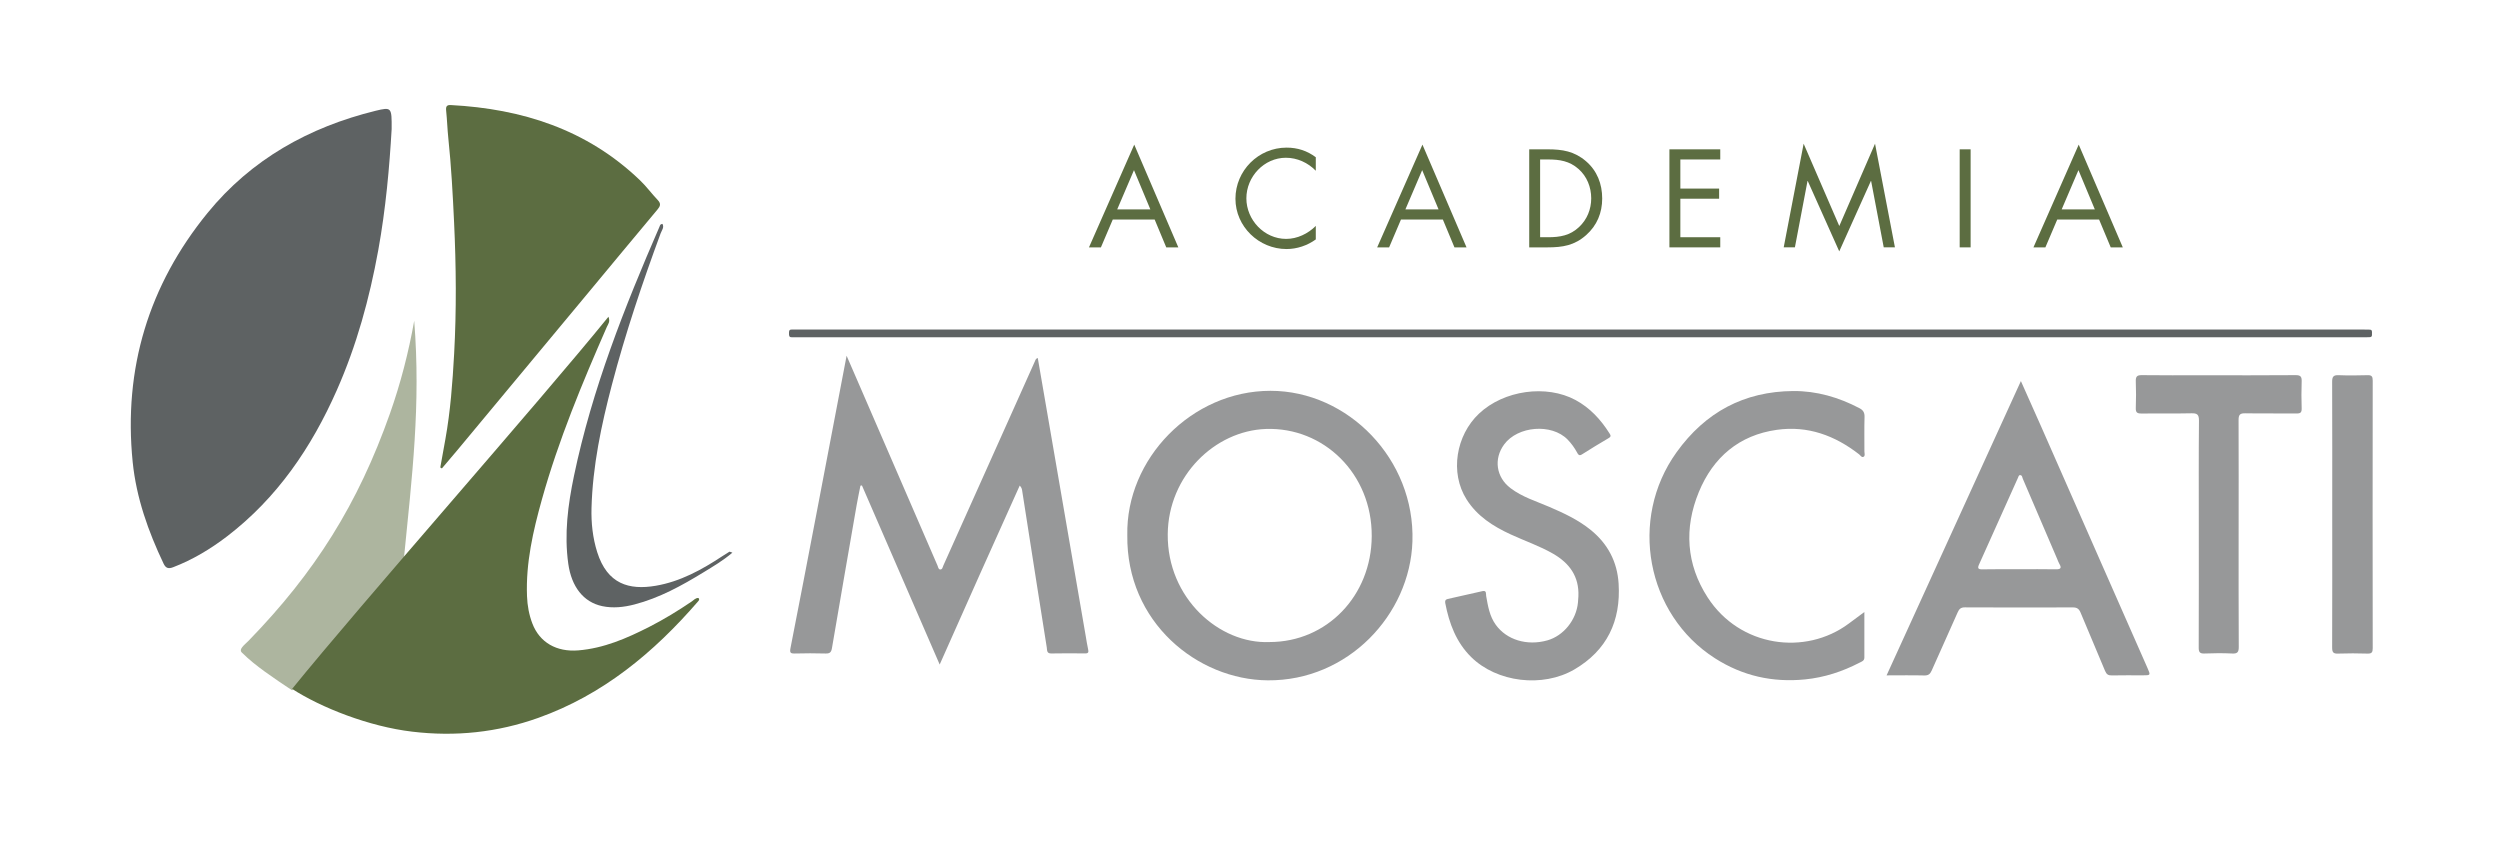 <?xml version="1.0" encoding="utf-8"?>
<!-- Generator: Adobe Illustrator 25.4.1, SVG Export Plug-In . SVG Version: 6.00 Build 0)  -->
<svg version="1.1" id="Layer_1" xmlns="http://www.w3.org/2000/svg" xmlns:xlink="http://www.w3.org/1999/xlink" x="0px" y="0px"
	 viewBox="0 0 569.39 192.39" style="enable-background:new 0 0 569.39 192.39;" xml:space="preserve">
<style type="text/css">
	.st0{fill:#5E6263;}
	.st1{fill:#979899;}
	.st2{fill:#5C6D41;}
	.st3{opacity:0.5;fill:#5C6D41;}
</style>
<path class="st0" d="M89.2,29.4c-0.49,8.56-1.33,18.12-3.05,27.59c-2,10.99-4.92,21.66-9.43,31.86
	c-5.78,13.09-13.62,24.59-25.01,33.31c-3.78,2.89-7.83,5.32-12.28,7.03c-1.07,0.41-1.68,0.23-2.18-0.83
	c-3.49-7.34-6.2-14.96-7.03-23.11c-2.15-21.33,3.68-40.34,17.04-56.74c9.98-12.24,23.16-19.56,38.29-23.28
	C89.2,24.35,89.23,24.44,89.2,29.4z"/>
<path class="st1" d="M195.97,110.62c-0.29,1.46-0.6,2.93-0.86,4.4c-1.89,10.87-3.78,21.74-5.63,32.61
	c-0.16,0.95-0.51,1.24-1.45,1.21c-2.34-0.07-4.69-0.06-7.03,0c-0.95,0.02-1.16-0.19-0.97-1.19c2-10.17,3.95-20.36,5.9-30.54
	c2.28-11.9,4.54-23.8,6.89-36.09c1.34,3.08,2.54,5.84,3.73,8.6c5.66,13.06,11.31,26.12,16.97,39.18c0.15,0.34,0.19,0.87,0.6,0.9
	c0.52,0.04,0.58-0.55,0.74-0.91c5.48-12.2,10.95-24.41,16.42-36.62c1.47-3.29,2.93-6.59,4.42-9.87c0.12-0.27,0.19-0.64,0.66-0.77
	c0.96,5.58,1.92,11.14,2.88,16.7c2.68,15.56,5.37,31.12,8.05,46.68c0.17,0.98,0.31,1.97,0.53,2.94c0.15,0.65,0.1,0.98-0.67,0.97
	c-2.58-0.03-5.15-0.04-7.73,0.01c-1.06,0.02-0.92-0.78-1.01-1.36c-0.8-4.98-1.58-9.96-2.36-14.94c-1.09-6.96-2.17-13.91-3.26-20.87
	c-0.05-0.32-0.14-0.64-0.54-1.07c-3.03,6.74-6.07,13.47-9.08,20.21c-3.01,6.74-6.01,13.49-9.15,20.55
	c-6-13.81-11.85-27.3-17.71-40.79C196.2,110.59,196.09,110.61,195.97,110.62z"/>
<path class="st1" d="M256.75,121.89c-0.34-17.36,14.63-32.87,32.6-32.88c17.65-0.01,32.95,15.58,32.34,34.31
	c-0.55,16.71-14.71,31.78-32.95,31.63C272.76,154.83,256.5,141.75,256.75,121.89z M289.13,146.23c13.09,0,23.22-10.55,23.29-24.1
	c0.08-14.25-10.97-24.89-24.11-24.43c-11.6,0.41-22.23,10.65-22.35,23.97C265.82,136.27,277.76,146.72,289.13,146.23z"/>
<path class="st2" d="M100.28,106.47c0.39-2.15,0.77-4.3,1.16-6.45c1.15-6.41,1.63-12.9,1.99-19.39c0.55-9.99,0.46-19.98-0.01-29.97
	c-0.3-6.39-0.64-12.78-1.31-19.15c-0.22-2.1-0.28-4.22-0.5-6.32c-0.09-0.91,0.11-1.32,1.08-1.26c16.2,0.86,30.95,5.53,43.03,17.09
	c1.47,1.4,2.68,3.07,4.09,4.55c0.79,0.83,0.58,1.39-0.08,2.17c-5.28,6.3-10.52,12.64-15.78,18.97
	c-9.92,11.93-19.84,23.86-29.76,35.79c-1.17,1.41-2.36,2.79-3.55,4.19C100.52,106.61,100.4,106.54,100.28,106.47z"/>
<path class="st1" d="M460.27,86.79c1.57,3.52,3.09,6.89,4.58,10.28c4.55,10.34,9.1,20.68,13.65,31.01
	c3.54,8.03,7.08,16.07,10.62,24.1c0.71,1.62,0.7,1.63-1.1,1.63c-2.34,0-4.69-0.03-7.03,0.02c-0.81,0.02-1.21-0.22-1.55-1.03
	c-1.82-4.44-3.75-8.83-5.57-13.26c-0.37-0.89-0.83-1.2-1.77-1.2c-8.2,0.03-16.4,0.03-24.6-0.01c-0.91,0-1.29,0.36-1.64,1.16
	c-1.94,4.43-3.97,8.83-5.92,13.26c-0.36,0.81-0.79,1.11-1.68,1.09c-2.76-0.07-5.52-0.02-8.58-0.02
	C439.89,131.43,450.04,109.2,460.27,86.79z M459.92,129.64c2.76,0,5.52-0.03,8.29,0.02c1.06,0.02,1.43-0.23,0.81-1.26
	c-0.19-0.32-0.31-0.69-0.46-1.04c-2.62-6.1-5.23-12.21-7.85-18.31c-0.14-0.32-0.13-0.82-0.61-0.84c-0.33-0.01-0.39,0.37-0.5,0.62
	c-2.95,6.58-5.9,13.16-8.86,19.73c-0.4,0.88-0.19,1.13,0.76,1.11C454.3,129.61,457.11,129.65,459.92,129.64z"/>
<path class="st1" d="M359.49,135.83c0.2-4.53-2.04-7.56-5.73-9.7c-3.1-1.79-6.49-2.93-9.72-4.43c-3.97-1.83-7.6-4.13-10.02-7.96
	c-3.85-6.09-2.4-14.6,2.83-19.53c5.67-5.35,15.36-6.68,21.99-3.1c3.27,1.77,5.71,4.4,7.69,7.53c0.27,0.42,0.53,0.74-0.13,1.13
	c-2.07,1.21-4.11,2.46-6.13,3.74c-0.63,0.39-0.85-0.02-1.07-0.43c-0.59-1.09-1.32-2.1-2.17-2.97c-3.63-3.72-11.35-3.1-14.45,1.11
	c-2.43,3.3-1.82,7.47,1.44,9.95c2.67,2.03,5.84,2.98,8.84,4.27c3.32,1.43,6.58,2.94,9.43,5.25c3.89,3.15,6.05,7.24,6.36,12.23
	c0.53,8.55-2.67,15.22-10.08,19.55c-7.21,4.21-17.65,2.97-23.52-2.84c-3.38-3.34-4.99-7.63-5.88-12.25
	c-0.1-0.49,0.01-0.84,0.54-0.96c2.65-0.59,5.29-1.2,7.94-1.79c0.99-0.22,0.75,0.66,0.83,1.1c0.41,2.3,0.77,4.59,2.18,6.55
	c2.47,3.45,7.11,4.87,11.75,3.57c3.69-1.04,6.6-4.63,6.98-8.63C359.41,136.78,359.45,136.3,359.49,135.83z"/>
<path class="st1" d="M424.62,139.39c0,3.66,0,7.03,0,10.39c0,0.74-0.63,0.91-1.1,1.15c-3.91,2.03-8.02,3.37-12.41,3.81
	c-7.37,0.73-14.21-0.78-20.51-4.81c-15.65-10-19.69-31.69-8.77-46.9c6.59-9.19,15.43-13.88,26.58-13.97
	c5.33-0.04,10.34,1.42,15.08,3.9c0.85,0.44,1.2,1,1.17,2.01c-0.08,2.62-0.02,5.24-0.03,7.86c0,0.41,0.22,0.96-0.17,1.19
	c-0.44,0.26-0.72-0.3-1.03-0.54c-5.54-4.31-11.7-6.57-18.72-5.59c-8.59,1.2-14.52,6.24-17.79,14.17
	c-3.38,8.21-2.89,16.44,2.01,24.01c7.32,11.31,22.23,13.33,32.13,5.96C422.16,141.21,423.28,140.39,424.62,139.39z"/>
<path class="st1" d="M509.86,121.44c0,8.63-0.02,17.26,0.03,25.89c0.01,1.19-0.3,1.57-1.48,1.51c-2.1-0.1-4.22-0.09-6.32,0
	c-1.09,0.05-1.33-0.34-1.32-1.38c0.04-9.35,0.02-18.69,0.02-28.04c0-7.87-0.04-15.74,0.04-23.6c0.01-1.44-0.43-1.72-1.73-1.69
	c-3.79,0.09-7.59,0-11.39,0.05c-0.96,0.01-1.31-0.24-1.27-1.27c0.07-2,0.08-4.01,0-6.01c-0.04-1.1,0.24-1.48,1.38-1.46
	c4.64,0.06,9.28,0.03,13.92,0.03c7.03,0,14.06,0.03,21.09-0.03c1.15-0.01,1.43,0.35,1.39,1.45c-0.08,2.05-0.06,4.1,0,6.15
	c0.02,0.88-0.26,1.14-1.12,1.13c-3.89-0.04-7.78,0.03-11.67-0.04c-1.2-0.02-1.59,0.24-1.58,1.55
	C509.89,104.27,509.86,112.86,509.86,121.44z"/>
<path class="st0" d="M360.1,75.06c59.46,0,118.93,0,178.39,0c0.42,0,0.84,0,1.26,0.02c0.56,0.03,0.49,0.48,0.48,0.85
	c0,0.36,0.09,0.82-0.47,0.86c-0.47,0.03-0.94,0.02-1.4,0.02c-118.83,0-237.66,0-356.49,0c-0.52,0-1.03-0.02-1.55,0
	c-0.63,0.02-0.62-0.42-0.62-0.87c0-0.44-0.04-0.89,0.61-0.88c0.37,0.01,0.75,0,1.12,0C240.98,75.06,300.54,75.06,360.1,75.06z"/>
<path class="st1" d="M531.18,117.15c0-10.06,0.02-20.12-0.02-30.18c-0.01-1.17,0.29-1.57,1.48-1.52c2.2,0.09,4.4,0.06,6.6,0
	c0.94-0.03,1.16,0.31,1.16,1.24c-0.03,20.31-0.03,40.62,0,60.94c0,0.92-0.21,1.25-1.16,1.23c-2.25-0.07-4.5-0.08-6.75,0
	c-1.07,0.04-1.33-0.3-1.33-1.37C531.2,137.37,531.18,127.26,531.18,117.15z"/>
<path class="st0" d="M166.81,125.87c-2.17,1.85-4.4,3.14-6.58,4.48c-4.97,3.04-10.05,5.84-15.73,7.32c-2.43,0.63-4.92,0.9-7.35,0.38
	c-4.31-0.92-6.99-4.46-7.72-9.64c-0.95-6.78-0.08-13.42,1.3-20.04c4.13-19.76,11.49-38.36,19.48-56.75
	c0.11-0.26,0.13-0.59,0.67-0.63c0.45,0.79-0.17,1.49-0.41,2.14c-4.18,11.34-8.03,22.78-11.1,34.48c-2.42,9.22-4.39,18.52-4.65,28.1
	c-0.09,3.4,0.27,6.78,1.3,10.05c2.3,7.29,7.28,8.68,13.33,7.65c5.57-0.95,10.48-3.64,15.17-6.74c0.53-0.35,1.06-0.69,1.6-1.01
	C166.19,125.62,166.33,125.72,166.81,125.87z"/>
<path class="st2" d="M66.53,156.9c15.58-19.24,56.33-65.35,72.05-84.76c0.45,1.15-0.1,1.71-0.36,2.3
	c-5.62,12.84-11.01,25.77-14.8,39.32c-2.01,7.19-3.68,14.45-3.39,22.02c0.08,2.15,0.46,4.24,1.22,6.23
	c1.67,4.35,5.53,6.51,10.43,6.12c5.84-0.47,11.07-2.75,16.2-5.36c3.35-1.71,6.56-3.67,9.68-5.79c0.46-0.32,0.86-0.82,1.51-0.79
	c0.31,0.3,0.14,0.53-0.06,0.76c-10.11,11.7-21.71,21.31-36.41,26.55c-9.32,3.32-18.9,4.32-28.73,3.14
	C84.05,165.48,73.16,161.18,66.53,156.9"/>
<path class="st3" d="M66.53,157.23c-4.24-2.83-8.48-5.65-11.31-8.48c-1.08-0.82,0.47-1.86,1.41-2.83
	c15.1-15.53,24.91-31.13,32.19-51.75c2.42-6.86,4.23-13.88,5.52-21.11c1.52,19.23-0.48,35.26-2.38,54.48"/>
<path d="M165.48,137.36"/>
<path d="M165.48,137.36"/>
<g>
	<g>
		<path class="st2" d="M253.44,50l-2.7,6.34h-2.72l10.31-23.4l10.04,23.4h-2.75L262.98,50H253.44z M258.27,38.75l-3.82,8.94H262
			L258.27,38.75z"/>
		<path class="st2" d="M299.68,38.89c-1.78-1.84-4.24-2.96-6.81-2.96c-4.98,0-9,4.32-9,9.24s4.06,9.24,9.06,9.24
			c2.52,0,4.98-1.18,6.75-2.96v3.08c-1.92,1.39-4.29,2.19-6.66,2.19c-6.31,0-11.64-5.12-11.64-11.46c0-6.4,5.24-11.64,11.64-11.64
			c2.49,0,4.68,0.71,6.66,2.19V38.89z"/>
		<path class="st2" d="M319.08,50l-2.7,6.34h-2.72l10.31-23.4l10.04,23.4h-2.75L328.62,50H319.08z M323.91,38.75l-3.82,8.94h7.55
			L323.91,38.75z"/>
		<path class="st2" d="M348.29,34.01h4.21c3.35,0,6.07,0.44,8.71,2.7c2.55,2.19,3.7,5.18,3.7,8.5c0,3.26-1.18,6.13-3.64,8.32
			c-2.67,2.37-5.33,2.81-8.83,2.81h-4.15V34.01z M352.58,54.03c2.72,0,5.01-0.39,7.05-2.31c1.84-1.72,2.78-4.06,2.78-6.55
			c0-2.55-0.98-5.01-2.9-6.69c-2.04-1.81-4.29-2.16-6.93-2.16h-1.81v17.71H352.58z"/>
		<path class="st2" d="M380.22,34.01h11.58v2.31h-9.09v6.63h8.83v2.31h-8.83v8.77h9.09v2.31h-11.58V34.01z"/>
		<path class="st2" d="M410.79,32.73l8.12,18.75l8.14-18.75l4.53,23.6h-2.55l-2.87-15.1h-0.06l-7.2,16.02l-7.17-16.02h-0.06
			l-2.87,15.1h-2.55L410.79,32.73z"/>
		<path class="st2" d="M448.82,56.34h-2.49V34.01h2.49V56.34z"/>
		<path class="st2" d="M468.55,50l-2.7,6.34h-2.72l10.31-23.4l10.04,23.4h-2.75L478.08,50H468.55z M473.38,38.75l-3.82,8.94h7.55
			L473.38,38.75z"/>
	</g>
</g>
<g>
</g>
<g>
</g>
<g>
</g>
<g>
</g>
<g>
</g>
<g>
</g>
</svg>
